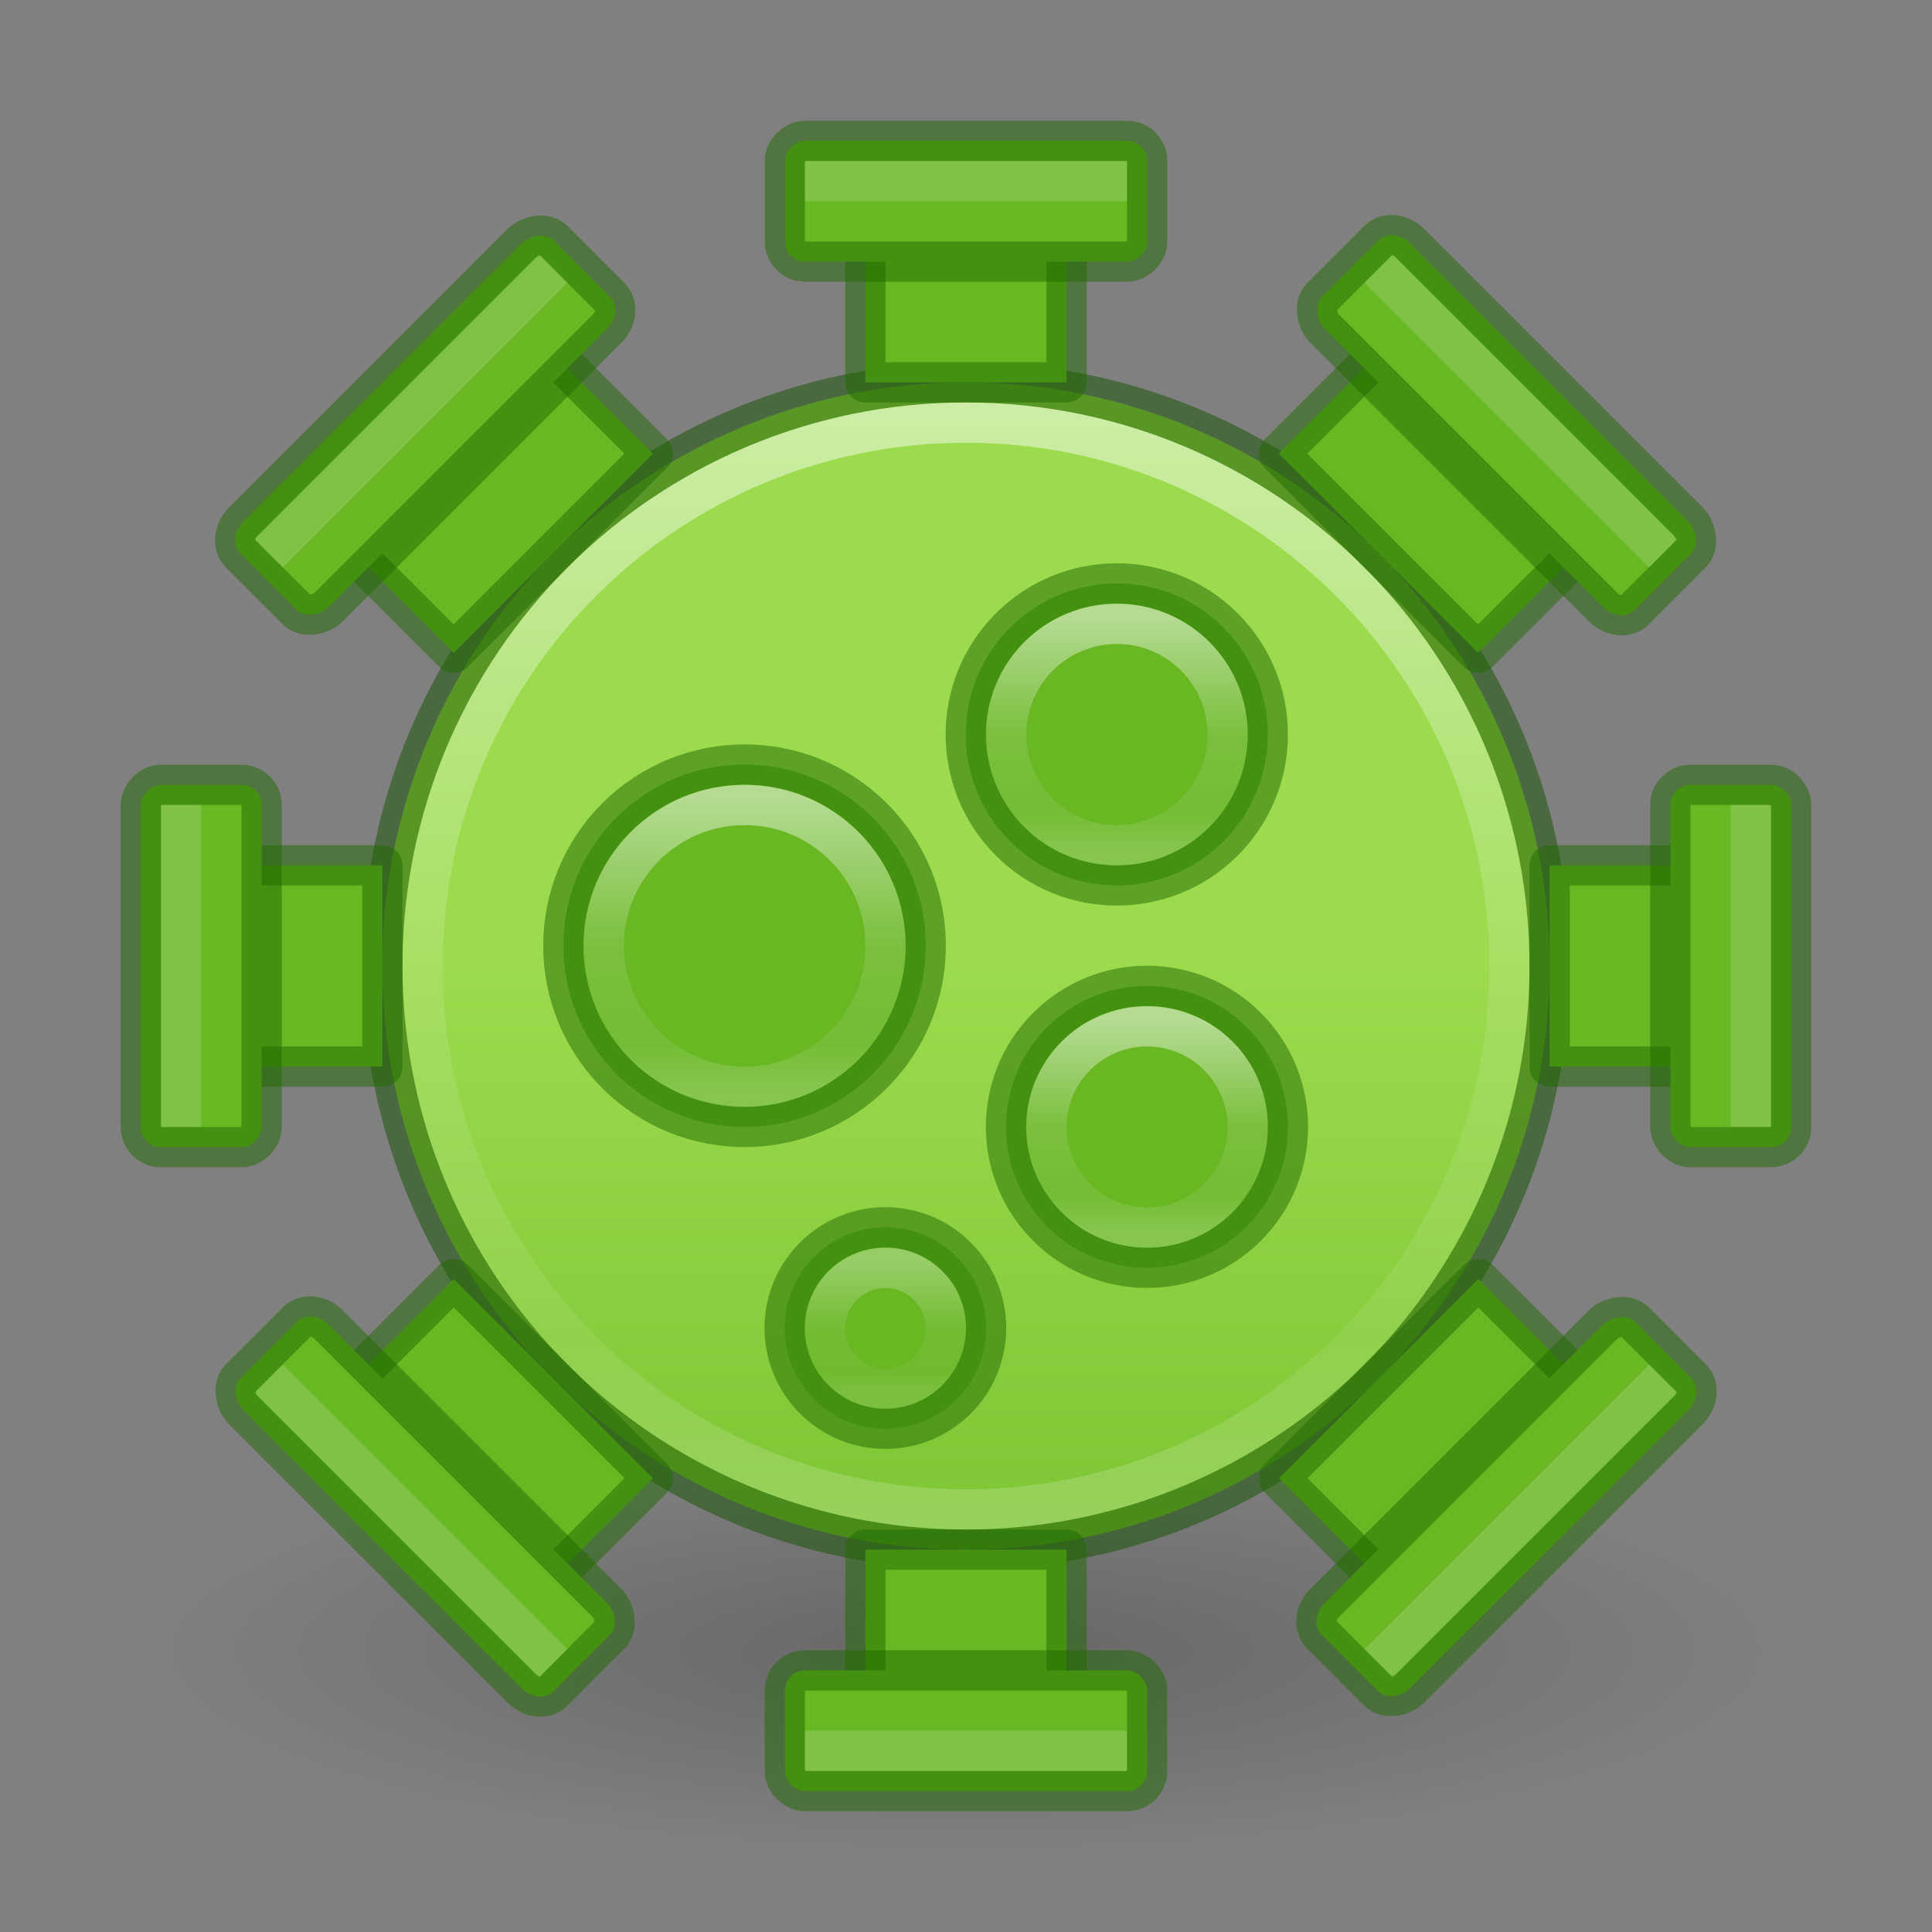 <?xml version="1.0" encoding="UTF-8" standalone="no"?>
<svg
   version="1.1"
   width="48"
   height="48"
   id="svg6860"
   sodipodi:docname="applications-science.svg"
   inkscape:version="1.2.2 (b0a8486541, 2022-12-01)"
   xmlns:inkscape="http://www.inkscape.org/namespaces/inkscape"
   xmlns:sodipodi="http://sodipodi.sourceforge.net/DTD/sodipodi-0.dtd"
   xmlns:xlink="http://www.w3.org/1999/xlink"
   xmlns="http://www.w3.org/2000/svg"
   xmlns:svg="http://www.w3.org/2000/svg"
   xmlns:rdf="http://www.w3.org/1999/02/22-rdf-syntax-ns#"
   xmlns:cc="http://creativecommons.org/ns#"
   xmlns:dc="http://purl.org/dc/elements/1.1/">
  <rect width="100%" height="100%" fill="#808080" stroke="none"/>
  <sodipodi:namedview
     id="namedview105304"
     pagecolor="#ffffff"
     bordercolor="#666666"
     borderopacity="1.0"
     inkscape:showpageshadow="2"
     inkscape:pageopacity="0.0"
     inkscape:pagecheckerboard="0"
     inkscape:deskcolor="#d1d1d1"
     showgrid="false"
     inkscape:zoom="16.000001"
     inkscape:cx="24.749998"
     inkscape:cy="37.968748"
     inkscape:window-width="1533"
     inkscape:window-height="816"
     inkscape:window-x="345"
     inkscape:window-y="566"
     inkscape:window-maximized="0"
     inkscape:current-layer="svg6860" />
  <defs
     id="defs6862">
    <linearGradient
       inkscape:collect="always"
       id="linearGradient6741">
      <stop
         style="stop-color:#9bdb4d;stop-opacity:1;"
         offset="0"
         id="stop6737" />
      <stop
         style="stop-color:#68b723;stop-opacity:1"
         offset="1"
         id="stop6739" />
    </linearGradient>
    <linearGradient
       x1="71.204"
       y1="6.238"
       x2="71.204"
       y2="44.341"
       id="linearGradient3071"
       xlink:href="#linearGradient4011"
       gradientUnits="userSpaceOnUse"
       gradientTransform="matrix(0.73,0,0,0.73,-28.346,5.496)" />
    <linearGradient
       id="linearGradient4011">
      <stop
         id="stop4013"
         style="stop-color:#ffffff;stop-opacity:1"
         offset="0" />
      <stop
         id="stop4015"
         style="stop-color:#ffffff;stop-opacity:0.235"
         offset="0.508" />
      <stop
         id="stop4017"
         style="stop-color:#ffffff;stop-opacity:0.157"
         offset="0.835" />
      <stop
         id="stop4019"
         style="stop-color:#ffffff;stop-opacity:0.392"
         offset="1" />
    </linearGradient>
    <linearGradient
       inkscape:collect="always"
       xlink:href="#linearGradient6741"
       id="linearGradient6743"
       x1="16"
       y1="16"
       x2="16"
       y2="31.724"
       gradientUnits="userSpaceOnUse"
       gradientTransform="matrix(1.526,0,0,1.526,-0.421,-0.421)" />
    <linearGradient
       inkscape:collect="always"
       xlink:href="#linearGradient4011"
       id="linearGradient379"
       gradientUnits="userSpaceOnUse"
       gradientTransform="matrix(0.189,0,0,0.189,4.929,18.703)"
       x1="71.204"
       y1="6.238"
       x2="71.204"
       y2="44.341" />
    <linearGradient
       inkscape:collect="always"
       xlink:href="#linearGradient4011"
       id="linearGradient1054"
       gradientUnits="userSpaceOnUse"
       gradientTransform="matrix(0.149,0,0,0.149,17.087,14.481)"
       x1="71.204"
       y1="6.238"
       x2="71.204"
       y2="44.341" />
    <linearGradient
       inkscape:collect="always"
       xlink:href="#linearGradient4011"
       id="linearGradient1097"
       gradientUnits="userSpaceOnUse"
       gradientTransform="matrix(0.135,0,0,0.135,18.806,24.573)"
       x1="71.204"
       y1="6.238"
       x2="71.204"
       y2="44.341" />
    <linearGradient
       inkscape:collect="always"
       xlink:href="#linearGradient4011"
       id="linearGradient31817"
       gradientUnits="userSpaceOnUse"
       gradientTransform="matrix(0.081,0,0,0.081,16.184,30.944)"
       x1="71.204"
       y1="6.238"
       x2="71.204"
       y2="44.341" />
    <radialGradient
       cx="6.703"
       cy="73.616"
       r="7.228"
       fx="6.703"
       fy="73.616"
       id="radialGradient2916"
       xlink:href="#linearGradient8838"
       gradientUnits="userSpaceOnUse"
       gradientTransform="matrix(2.767,0,0,0.692,5.455,-9.926)" />
    <linearGradient
       id="linearGradient8838">
      <stop
         id="stop8840"
         style="stop-color:#000000;stop-opacity:1"
         offset="0" />
      <stop
         id="stop8842"
         style="stop-color:#000000;stop-opacity:0"
         offset="1" />
    </linearGradient>
  </defs>
  <path
     d="M 44,41.001 C 43.999,43.762 35.045,46 24,46 12.955,46 4.001,43.762 4,41.001 3.999,38.239 12.954,36 24,36 c 11.046,0 20.001,2.239 20,5.001 z"
     id="path10689"
     style="display:inline;overflow:visible;visibility:visible;opacity:0.2;fill:url(#radialGradient2916);fill-opacity:1;fill-rule:nonzero;stroke:none;stroke-width:2;stroke-dasharray:none;marker:none" />
  <circle
     style="fill:url(#linearGradient6743);fill-opacity:1;fill-rule:evenodd;stroke:#175200;stroke-width:1;stroke-linecap:round;stroke-linejoin:round;stroke-miterlimit:3.429;stroke-opacity:0.5"
     id="circle8719"
     cx="24"
     cy="24"
     r="14.5" />
  <rect
     style="fill:#68b723;fill-opacity:1;fill-rule:evenodd;stroke:#206b00;stroke-width:1;stroke-linecap:round;stroke-linejoin:round;stroke-miterlimit:3.429;stroke-dasharray:none;stroke-opacity:0.5"
     id="rect17057"
     width="5"
     height="4"
     x="-26.5"
     y="-9.5"
     transform="scale(-1)"
     inkscape:transform-center-y="-16.499999" />
  <rect
     style="fill:#68b723;fill-opacity:1;fill-rule:evenodd;stroke:#206b00;stroke-width:1;stroke-linecap:round;stroke-linejoin:round;stroke-miterlimit:3.429;stroke-dasharray:none;stroke-opacity:0.5"
     id="rect14321"
     width="3"
     height="9"
     x="3.5"
     y="-28.5"
     transform="rotate(90)"
     rx="0.5"
     ry="0.5"
     inkscape:transform-center-y="-19" />
  <circle
     style="fill:#68b723;fill-opacity:1;fill-rule:evenodd;stroke:#206b00;stroke-width:1;stroke-linecap:round;stroke-linejoin:round;stroke-miterlimit:3.429;stroke-dasharray:none;stroke-opacity:0.5"
     id="circle13138"
     cx="32.527"
     cy="-6.718"
     r="3.753"
     transform="matrix(0.707,0.707,-0.707,0.707,0,0)" />
  <circle
     style="fill:#68b723;fill-opacity:1;fill-rule:evenodd;stroke:#206b00;stroke-width:1;stroke-linecap:round;stroke-linejoin:round;stroke-miterlimit:3.429;stroke-dasharray:none;stroke-opacity:0.5"
     id="circle13140"
     cx="-29.699"
     cy="3.535"
     r="4.503"
     transform="matrix(-0.707,-0.707,-0.707,0.707,0,0)" />
  <circle
     style="fill:#68b723;fill-opacity:1;fill-rule:evenodd;stroke:#206b00;stroke-width:1;stroke-linecap:round;stroke-linejoin:round;stroke-miterlimit:3.429;stroke-dasharray:none;stroke-opacity:0.5"
     id="circle13829"
     cx="-39.952"
     cy="-0.354"
     r="3.503"
     transform="matrix(-0.707,-0.707,-0.707,0.707,0,0)" />
  <path
     style="color:#000000;display:inline;overflow:visible;visibility:visible;opacity:0.5;fill:none;stroke:url(#linearGradient3071);stroke-width:1;stroke-linecap:round;stroke-linejoin:round;stroke-miterlimit:4;stroke-dasharray:none;stroke-dashoffset:0;stroke-opacity:1;marker:none;enable-background:accumulate"
     id="path8655-6"
     d="M 37.5,24 C 37.5,31.456 31.455,37.5 24,37.5 16.544,37.5 10.5,31.456 10.5,24 10.5,16.544 16.544,10.5 24,10.5 31.455,10.5 37.5,16.544 37.5,24 Z" />
  <rect
     style="fill:#68b723;fill-opacity:1;fill-rule:evenodd;stroke:#206b00;stroke-width:1;stroke-linecap:round;stroke-linejoin:round;stroke-miterlimit:3.429;stroke-dasharray:none;stroke-opacity:0.5"
     id="rect1420"
     width="5"
     height="4"
     x="-26.5"
     y="38.5"
     transform="scale(-1,1)"
     inkscape:transform-center-y="16.500001"
     inkscape:transform-center-x="-1.1553152e-06" />
  <rect
     style="fill:#68b723;fill-opacity:1;fill-rule:evenodd;stroke:#206b00;stroke-width:1;stroke-linecap:round;stroke-linejoin:round;stroke-miterlimit:3.429;stroke-dasharray:none;stroke-opacity:0.5"
     id="rect1422"
     width="3"
     height="9"
     x="-44.5"
     y="-28.5"
     transform="matrix(0,-1,-1,0,0,0)"
     rx="0.5"
     ry="0.5"
     inkscape:transform-center-y="19" />
  <rect
     style="fill:#68b723;fill-opacity:1;fill-rule:evenodd;stroke:#206b00;stroke-width:1;stroke-linecap:round;stroke-linejoin:round;stroke-miterlimit:3.429;stroke-dasharray:none;stroke-opacity:0.5"
     id="rect1651"
     width="7"
     height="4"
     x="-3.5"
     y="48.441"
     inkscape:transform-center-y="11.667261"
     inkscape:transform-center-x="-11.667261"
     transform="rotate(-45)" />
  <rect
     style="fill:#68b723;fill-opacity:1;fill-rule:evenodd;stroke:#206b00;stroke-width:1;stroke-linecap:round;stroke-linejoin:round;stroke-miterlimit:3.429;stroke-dasharray:none;stroke-opacity:0.5"
     id="rect1655"
     width="7"
     height="4"
     x="-3.5"
     y="-19.441"
     transform="matrix(0.707,-0.707,-0.707,-0.707,0,0)"
     inkscape:transform-center-y="-11.667262"
     inkscape:transform-center-x="11.667262" />
  <rect
     style="fill:#68b723;fill-opacity:1;fill-rule:evenodd;stroke:#206b00;stroke-width:1;stroke-linecap:round;stroke-linejoin:round;stroke-miterlimit:3.429;stroke-dasharray:none;stroke-opacity:0.5"
     id="rect1657"
     width="3"
     height="11"
     x="13.441"
     y="-5.5"
     transform="matrix(0.707,0.707,0.707,-0.707,0,0)"
     rx="0.5"
     ry="0.611"
     inkscape:transform-center-y="-13.435029"
     inkscape:transform-center-x="13.435029" />
  <rect
     style="fill:#68b723;fill-opacity:1;fill-rule:evenodd;stroke:#206b00;stroke-width:1;stroke-linecap:round;stroke-linejoin:round;stroke-miterlimit:3.429;stroke-dasharray:none;stroke-opacity:0.5"
     id="rect1745"
     width="3"
     height="11"
     x="51.441"
     y="-5.5"
     transform="matrix(0.707,0.707,0.707,-0.707,0,0)"
     rx="0.5"
     ry="0.611"
     inkscape:transform-center-y="13.435028"
     inkscape:transform-center-x="-13.435028" />
  <rect
     style="fill:#68b723;fill-opacity:1;fill-rule:evenodd;stroke:#206b00;stroke-width:1;stroke-linecap:round;stroke-linejoin:round;stroke-miterlimit:3.429;stroke-dasharray:none;stroke-opacity:0.5"
     id="rect1814"
     width="7"
     height="4"
     x="30.441"
     y="14.5"
     transform="rotate(45)"
     inkscape:transform-center-x="11.667261"
     inkscape:transform-center-y="11.667261" />
  <rect
     style="fill:#68b723;fill-opacity:1;fill-rule:evenodd;stroke:#206b00;stroke-width:1;stroke-linecap:round;stroke-linejoin:round;stroke-miterlimit:3.429;stroke-dasharray:none;stroke-opacity:0.5"
     id="rect1816"
     width="7"
     height="4"
     x="30.441"
     y="14.5"
     transform="matrix(0.707,0.707,0.707,-0.707,0,0)"
     inkscape:transform-center-x="-11.667262"
     inkscape:transform-center-y="-11.667262" />
  <rect
     style="fill:#68b723;fill-opacity:1;fill-rule:evenodd;stroke:#206b00;stroke-width:1;stroke-linecap:round;stroke-linejoin:round;stroke-miterlimit:3.429;stroke-dasharray:none;stroke-opacity:0.5"
     id="rect1818"
     width="3"
     height="11"
     x="-20.5"
     y="28.441"
     transform="matrix(-0.707,0.707,0.707,0.707,0,0)"
     rx="0.5"
     ry="0.611"
     inkscape:transform-center-x="-13.435029"
     inkscape:transform-center-y="-13.435029" />
  <rect
     style="fill:#68b723;fill-opacity:1;fill-rule:evenodd;stroke:#206b00;stroke-width:1;stroke-linecap:round;stroke-linejoin:round;stroke-miterlimit:3.429;stroke-dasharray:none;stroke-opacity:0.5"
     id="rect1820"
     width="3"
     height="11"
     x="17.5"
     y="28.441"
     transform="matrix(-0.707,0.707,0.707,0.707,0,0)"
     rx="0.5"
     ry="0.611"
     inkscape:transform-center-x="13.435028"
     inkscape:transform-center-y="13.435028" />
  <rect
     style="fill:#68b723;fill-opacity:1;fill-rule:evenodd;stroke:#206b00;stroke-width:1;stroke-linecap:round;stroke-linejoin:round;stroke-miterlimit:3.429;stroke-dasharray:none;stroke-opacity:0.5"
     id="rect1822"
     width="5"
     height="4"
     x="-26.5"
     y="38.5"
     transform="rotate(-90)"
     inkscape:transform-center-x="-16.5" />
  <rect
     style="fill:#68b723;fill-opacity:1;fill-rule:evenodd;stroke:#206b00;stroke-width:1;stroke-linecap:round;stroke-linejoin:round;stroke-miterlimit:3.429;stroke-dasharray:none;stroke-opacity:0.5"
     id="rect1824"
     width="3"
     height="9"
     x="-44.5"
     y="-28.5"
     transform="scale(-1)"
     rx="0.5"
     ry="0.5"
     inkscape:transform-center-x="-19" />
  <rect
     style="fill:#68b723;fill-opacity:1;fill-rule:evenodd;stroke:#206b00;stroke-width:1;stroke-linecap:round;stroke-linejoin:round;stroke-miterlimit:3.429;stroke-dasharray:none;stroke-opacity:0.5"
     id="rect1826"
     width="5"
     height="4"
     x="-26.5"
     y="-9.5"
     transform="matrix(0,-1,-1,0,0,0)"
     inkscape:transform-center-y="1.678478e-06"
     inkscape:transform-center-x="16.500001" />
  <rect
     style="fill:#68b723;fill-opacity:1;fill-rule:evenodd;stroke:#206b00;stroke-width:1;stroke-linecap:round;stroke-linejoin:round;stroke-miterlimit:3.429;stroke-dasharray:none;stroke-opacity:0.5"
     id="rect1828"
     width="3"
     height="9"
     x="3.5"
     y="-28.5"
     transform="scale(1,-1)"
     rx="0.5"
     ry="0.5"
     inkscape:transform-center-x="19" />
  <path
     style="color:#000000;display:inline;overflow:visible;visibility:visible;opacity:0.5;fill:none;stroke:url(#linearGradient379);stroke-width:1;stroke-linecap:round;stroke-linejoin:round;stroke-miterlimit:4;stroke-dasharray:none;stroke-dashoffset:0;stroke-opacity:1;marker:none;enable-background:accumulate"
     id="path341"
     d="m 22,23.5 c 0,1.933 -1.567,3.5 -3.5,3.5 -1.933,0 -3.5,-1.567 -3.5,-3.5 0,-1.933 1.567,-3.5 3.5,-3.5 1.933,0 3.5,1.567 3.5,3.5 z" />
  <path
     style="color:#000000;display:inline;overflow:visible;visibility:visible;opacity:0.5;fill:none;stroke:url(#linearGradient1054);stroke-width:1;stroke-linecap:round;stroke-linejoin:round;stroke-miterlimit:4;stroke-dasharray:none;stroke-dashoffset:0;stroke-opacity:1;marker:none;enable-background:accumulate"
     id="path1052"
     d="m 30.5,18.25 c 0,1.519 -1.231,2.75 -2.75,2.75 -1.519,0 -2.75,-1.231 -2.75,-2.75 0,-1.519 1.231,-2.75 2.75,-2.75 1.519,0 2.75,1.231 2.75,2.75 z" />
  <path
     style="color:#000000;display:inline;overflow:visible;visibility:visible;opacity:0.5;fill:none;stroke:url(#linearGradient1097);stroke-width:1;stroke-linecap:round;stroke-linejoin:round;stroke-miterlimit:4;stroke-dasharray:none;stroke-dashoffset:0;stroke-opacity:1;marker:none;enable-background:accumulate"
     id="path1095"
     d="m 31,28 c 0,1.381 -1.119,2.5 -2.5,2.5 -1.381,0 -2.5,-1.119 -2.5,-2.5 0,-1.381 1.119,-2.5 2.5,-2.5 1.381,0 2.5,1.119 2.5,2.5 z" />
  <circle
     style="fill:#68b723;fill-opacity:1;fill-rule:evenodd;stroke:#206b00;stroke-width:1;stroke-linecap:round;stroke-linejoin:round;stroke-miterlimit:3.429;stroke-dasharray:none;stroke-opacity:0.5"
     id="circle31813"
     cx="-38.891"
     cy="7.778"
     r="2.503"
     transform="matrix(-0.707,-0.707,-0.707,0.707,0,0)" />
  <path
     style="color:#000000;display:inline;overflow:visible;visibility:visible;opacity:0.3;fill:none;stroke:url(#linearGradient31817);stroke-width:1;stroke-linecap:round;stroke-linejoin:round;stroke-miterlimit:4;stroke-dasharray:none;stroke-dashoffset:0;stroke-opacity:1;marker:none;enable-background:accumulate"
     id="path31815"
     d="m 23.5,33 c 0,0.828 -0.672,1.5 -1.5,1.5 -0.828,0 -1.5,-0.672 -1.5,-1.5 0,-0.828 0.672,-1.5 1.5,-1.5 0.828,0 1.5,0.672 1.5,1.5 z" />
  <rect
     style="opacity:0.15;fill:#ffffff;fill-opacity:1;stroke:none;stroke-width:1;stroke-linecap:round;stroke-linejoin:round;stroke-opacity:0.9;stop-color:#000000"
     id="rect32521"
     width="8"
     height="1"
     x="20"
     y="4" />
  <rect
     style="opacity:0.15;fill:#ffffff;fill-opacity:1;stroke:none;stroke-width:1;stroke-linecap:round;stroke-linejoin:round;stroke-opacity:0.9;stop-color:#000000"
     id="rect32956"
     width="8"
     height="1"
     x="20"
     y="43" />
  <rect
     style="opacity:0.15;fill:#ffffff;fill-opacity:1;stroke:none;stroke-width:1;stroke-linecap:round;stroke-linejoin:round;stroke-opacity:0.9;stop-color:#000000"
     id="rect32958"
     width="8"
     height="1"
     x="20"
     y="-5"
     transform="rotate(90)" />
  <rect
     style="opacity:0.15;fill:#ffffff;fill-opacity:1;stroke:none;stroke-width:1;stroke-linecap:round;stroke-linejoin:round;stroke-opacity:0.9;stop-color:#000000"
     id="rect32960"
     width="8"
     height="1"
     x="20"
     y="-44"
     transform="rotate(90)" />
  <rect
     style="opacity:0.15;fill:#ffffff;fill-opacity:1;stroke:none;stroke-width:1;stroke-linecap:round;stroke-linejoin:round;stroke-opacity:0.9;stop-color:#000000"
     id="rect32962"
     width="10"
     height="1"
     x="-5"
     y="-14.941"
     transform="rotate(135)" />
  <rect
     style="opacity:0.15;fill:#ffffff;fill-opacity:1;stroke:none;stroke-width:1;stroke-linecap:round;stroke-linejoin:round;stroke-opacity:0.9;stop-color:#000000"
     id="rect32964"
     width="10"
     height="1"
     x="-5"
     y="-53.941"
     transform="rotate(135)" />
  <rect
     style="opacity:0.15;fill:#ffffff;fill-opacity:1;stroke:none;stroke-width:1;stroke-linecap:round;stroke-linejoin:round;stroke-opacity:0.9;stop-color:#000000"
     id="rect32966"
     width="10"
     height="1"
     x="-38.941"
     y="19"
     transform="rotate(-135)" />
  <rect
     style="opacity:0.15;fill:#ffffff;fill-opacity:1;stroke:none;stroke-width:1;stroke-linecap:round;stroke-linejoin:round;stroke-opacity:0.9;stop-color:#000000"
     id="rect32968"
     width="10"
     height="1"
     x="-38.941"
     y="-20"
     transform="rotate(-135)" />
</svg>
